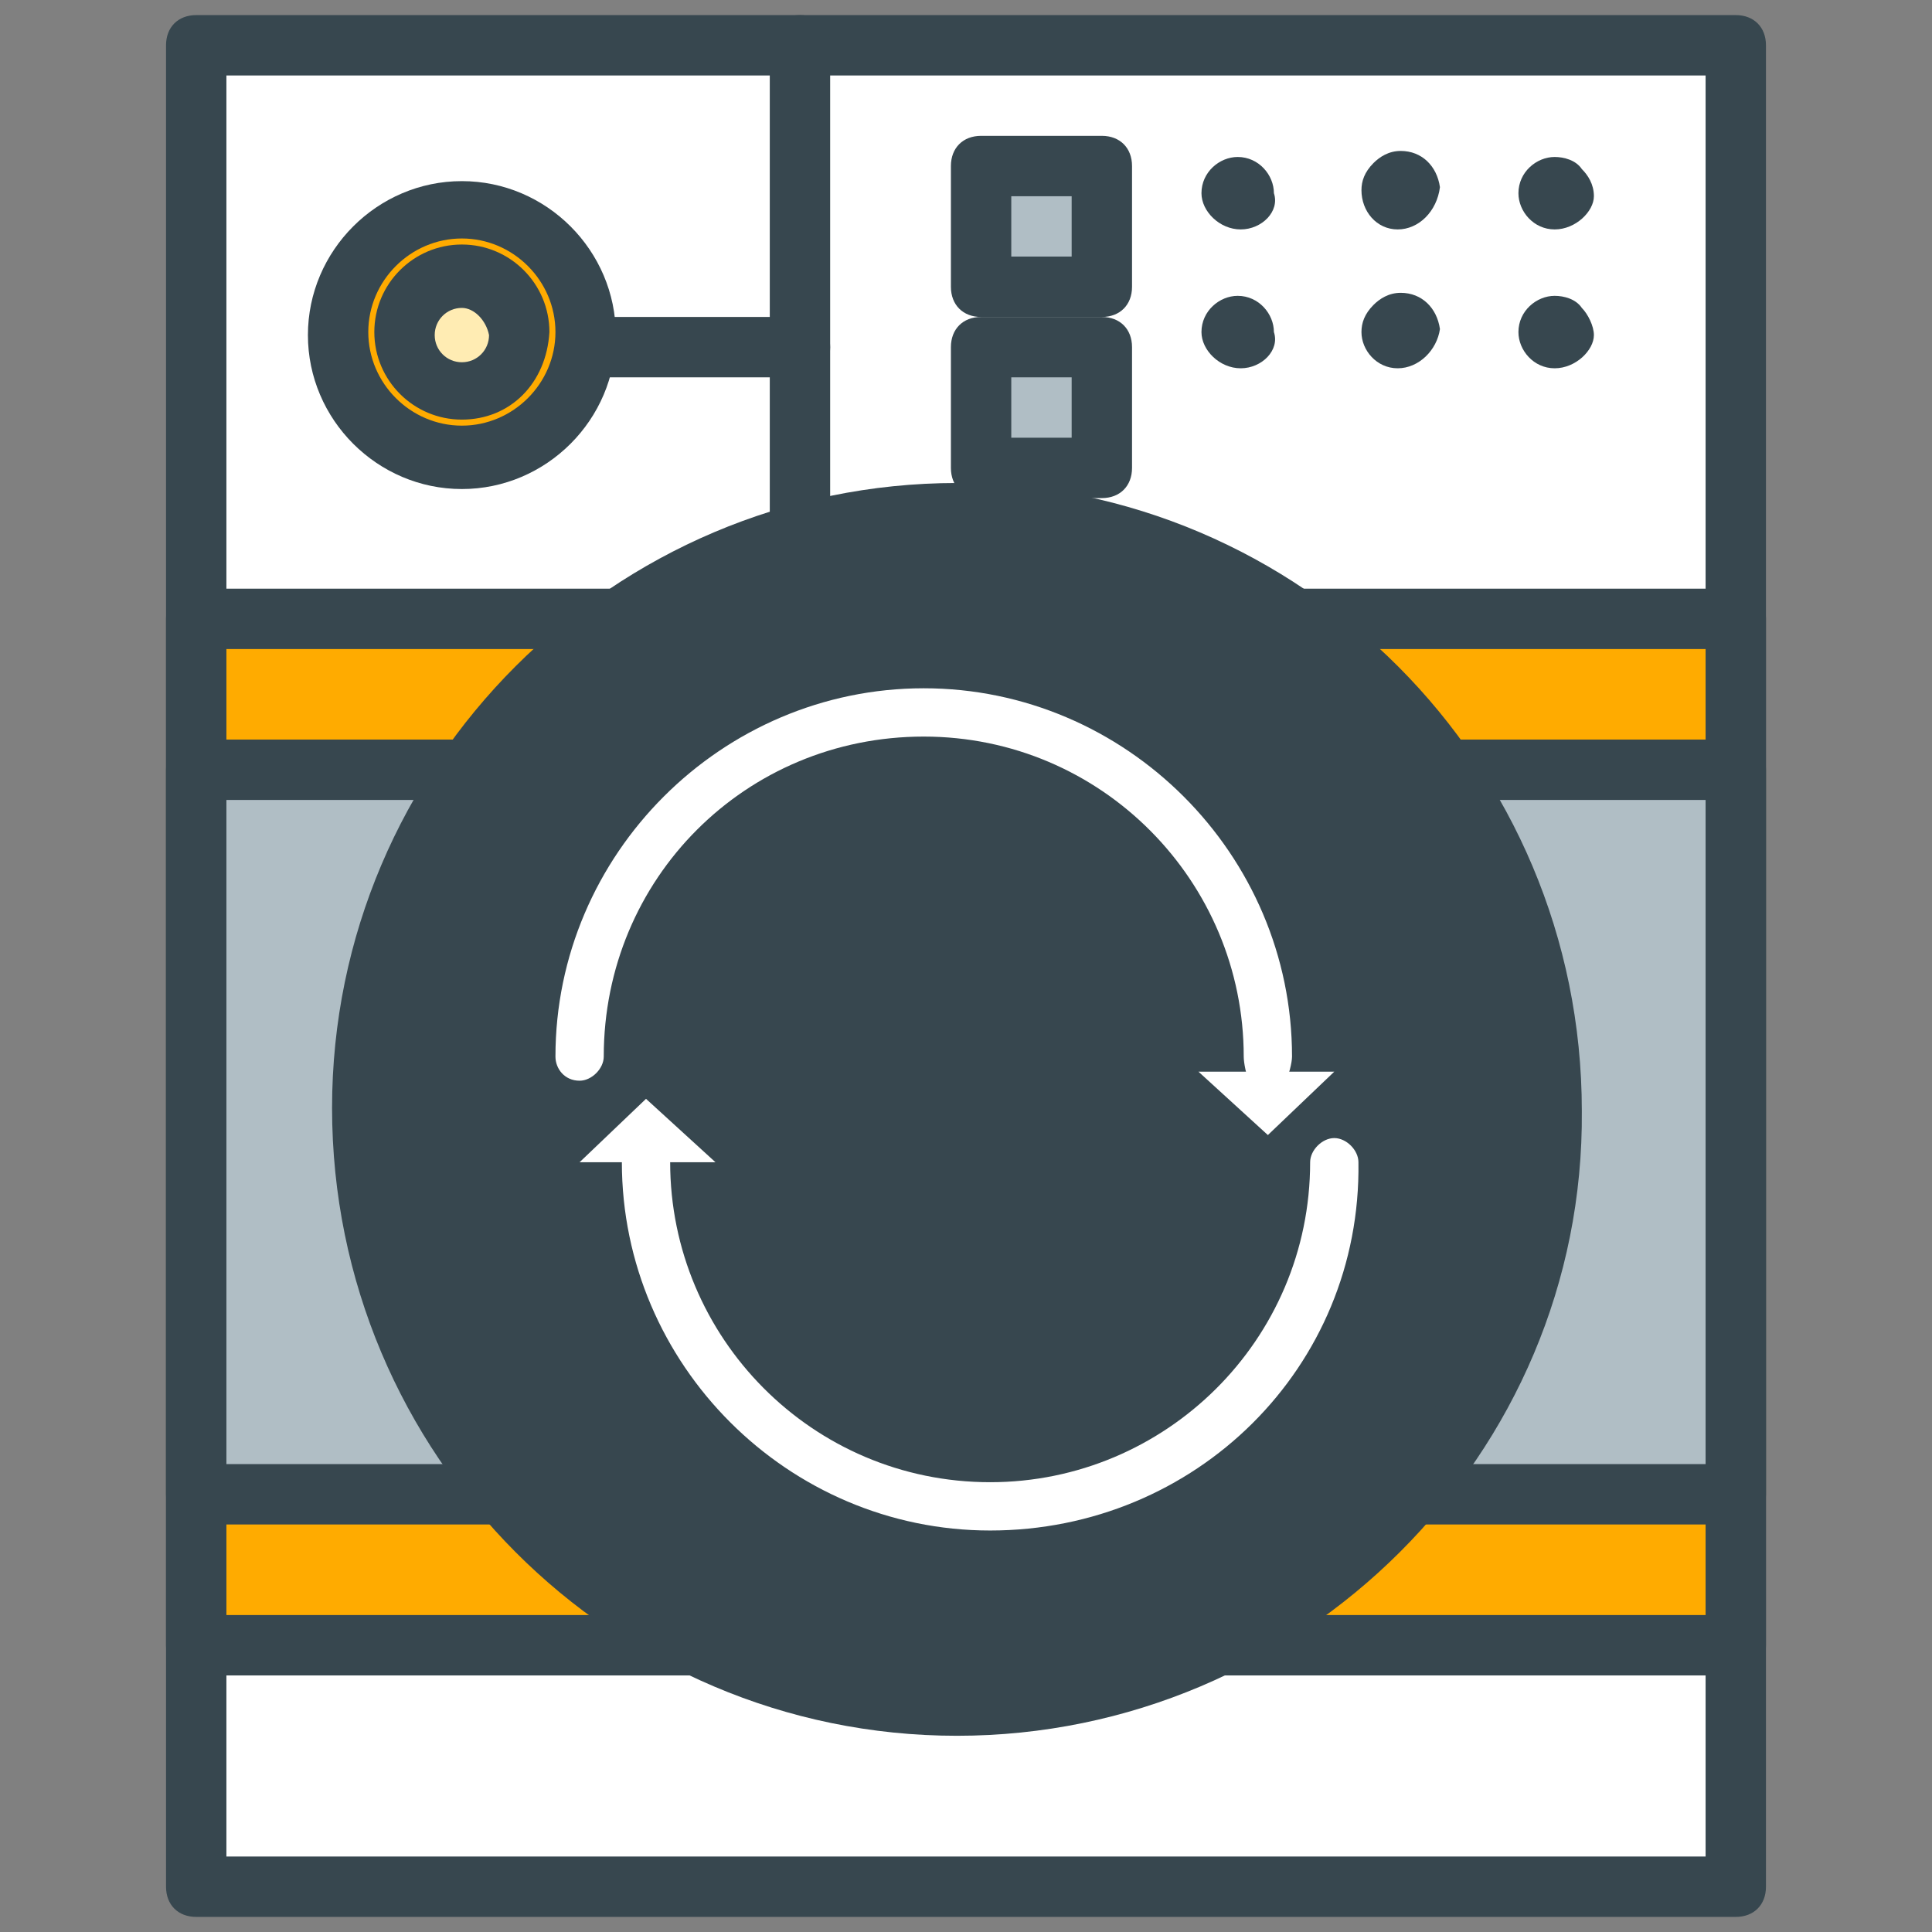 <?xml version="1.0" encoding="utf-8"?>
<!-- Generator: Adobe Illustrator 16.0.0, SVG Export Plug-In . SVG Version: 6.00 Build 0)  -->
<!DOCTYPE svg PUBLIC "-//W3C//DTD SVG 1.1//EN" "http://www.w3.org/Graphics/SVG/1.1/DTD/svg11.dtd">
<svg version="1.1" id="Layer_1" xmlns="http://www.w3.org/2000/svg" xmlns:xlink="http://www.w3.org/1999/xlink" x="0px" y="0px"
	 width="64px" height="64px" viewBox="0 0 64 64" enable-background="new 0 0 64 64" xml:space="preserve">
<rect x="0" y="0" width="64" height="64" fill="#808080" stroke="none"/>
<g>
	<g>
		<g>
			<rect x="6.5" y="1.5" fill="#FFFFFF" width="51" height="61"/>
			<path fill="#37474F" d="M57.5,63.5h-51c-0.6,0-1-0.4-1-1v-61c0-0.6,0.4-1,1-1h51c0.6,0,1,0.4,1,1v61
				C58.5,63.1,58.1,63.5,57.5,63.5z M7.5,61.5h49v-59h-49V61.5z"/>
		</g>
		<g>
			<rect x="6.5" y="20.5" fill="#FFAB00" width="51" height="34"/>
			<path fill="#37474F" d="M57.5,55.5h-51c-0.6,0-1-0.4-1-1v-34c0-0.6,0.4-1,1-1h51c0.6,0,1,0.4,1,1v34
				C58.5,55.1,58.1,55.5,57.5,55.5z M7.5,53.5h49v-32h-49V53.5z"/>
		</g>
		<g>
			<rect x="6.5" y="25.5" fill="#B0BEC5" width="51" height="24"/>
			<path fill="#37474F" d="M57.5,50.5h-51c-0.6,0-1-0.4-1-1v-24c0-0.6,0.4-1,1-1h51c0.6,0,1,0.4,1,1v24
				C58.5,50.1,58.1,50.5,57.5,50.5z M7.5,48.5h49v-22h-49V48.5z"/>
		</g>
		<g>
			<g>
				<g>
					<path fill="#37474F" d="M50.8,10.9c0-0.4,0.3-0.7,0.7-0.7c0.4,0,0.8,0.3,0.7,0.7c0,0.4-0.3,0.7-0.7,0.7
						C51.1,11.7,50.8,11.3,50.8,10.9z"/>
					<path fill="#37474F" d="M51.5,12.2c-0.7,0-1.2-0.6-1.2-1.2c0-0.7,0.6-1.2,1.2-1.2c0.3,0,0.7,0.1,0.9,0.4
						c0.2,0.2,0.4,0.6,0.4,0.9C52.8,11.6,52.2,12.2,51.5,12.2L51.5,12.2z M51.5,10.7c-0.1,0-0.2,0.1-0.2,0.2c0,0.1,0.1,0.2,0.2,0.2
						v0.5l0-0.5c0.1,0,0.3-0.1,0.3-0.2c0-0.1,0-0.1-0.1-0.2C51.7,10.7,51.6,10.7,51.5,10.7z"/>
				</g>
				<g>
					<path fill="#37474F" d="M45.6,10.9c0-0.4,0.3-0.7,0.7-0.7c0.4,0,0.7,0.3,0.8,0.7c0,0.4-0.3,0.7-0.8,0.7
						C45.9,11.7,45.6,11.3,45.6,10.9z"/>
					<path fill="#37474F" d="M46.3,12.2L46.3,12.2c-0.7,0-1.2-0.6-1.2-1.2c0-0.3,0.1-0.6,0.4-0.9c0.2-0.2,0.5-0.4,0.9-0.4
						c0.7,0,1.2,0.5,1.3,1.2C47.6,11.6,47,12.2,46.3,12.2z M46.3,10.7c-0.1,0-0.1,0-0.2,0.1c0,0-0.1,0.1-0.1,0.2
						c0,0.1,0.1,0.2,0.2,0.2c0.1,0,0.3-0.1,0.3-0.3C46.6,10.8,46.5,10.7,46.3,10.7z"/>
				</g>
				<g>
					<path fill="#37474F" d="M40.4,10.9c0-0.4,0.3-0.7,0.7-0.7c0.4,0,0.7,0.3,0.7,0.7c0,0.4-0.3,0.7-0.7,0.7
						C40.7,11.7,40.4,11.3,40.4,10.9z"/>
					<path fill="#37474F" d="M41.1,12.2L41.1,12.2C41.1,12.2,41.1,12.2,41.1,12.2c-0.7,0-1.3-0.6-1.3-1.2c0-0.7,0.6-1.2,1.2-1.2
						c0.7,0,1.2,0.6,1.2,1.2C42.4,11.6,41.8,12.2,41.1,12.2z M41.1,10.7c-0.1,0-0.2,0.1-0.2,0.2c0,0.1,0.1,0.2,0.2,0.2l0,0.5v-0.5
						c0.1,0,0.2-0.1,0.2-0.2C41.4,10.8,41.2,10.7,41.1,10.7z"/>
				</g>
			</g>
			<g>
				<g>
					<path fill="#37474F" d="M50.8,6.3c0-0.4,0.3-0.7,0.7-0.7c0.4,0,0.8,0.3,0.7,0.7c0,0.4-0.3,0.7-0.7,0.7
						C51.1,7.1,50.8,6.7,50.8,6.3z"/>
					<path fill="#37474F" d="M51.5,7.6c-0.7,0-1.2-0.6-1.2-1.2c0-0.7,0.6-1.2,1.2-1.2c0.3,0,0.7,0.1,0.9,0.4
						c0.2,0.2,0.4,0.5,0.4,0.9C52.8,7,52.2,7.6,51.5,7.6L51.5,7.6z M51.5,6.1c-0.1,0-0.2,0.1-0.2,0.2c0,0.1,0.1,0.2,0.2,0.2v0.5
						l0-0.5c0.1,0,0.3-0.1,0.3-0.2c0-0.1,0-0.1-0.1-0.2C51.7,6.1,51.6,6.1,51.5,6.1z"/>
				</g>
				<g>
					<path fill="#37474F" d="M45.6,6.3c0-0.4,0.3-0.7,0.7-0.7c0.4,0,0.7,0.3,0.8,0.7c0,0.4-0.3,0.8-0.8,0.8
						C45.9,7.1,45.6,6.7,45.6,6.3z"/>
					<path fill="#37474F" d="M46.3,7.6L46.3,7.6c-0.7,0-1.2-0.6-1.2-1.3c0-0.3,0.1-0.6,0.4-0.9c0.2-0.2,0.5-0.4,0.9-0.4
						c0.7,0,1.2,0.5,1.3,1.2C47.6,7,47,7.6,46.3,7.6z M46.3,6.1c-0.1,0-0.1,0-0.2,0.1c0,0-0.1,0.1-0.1,0.2c0,0.1,0.1,0.2,0.2,0.3
						c0.1,0,0.3-0.1,0.3-0.3C46.6,6.2,46.4,6.1,46.3,6.1z"/>
				</g>
				<g>
					<path fill="#37474F" d="M40.4,6.3c0-0.4,0.3-0.7,0.7-0.7c0.4,0,0.7,0.3,0.7,0.7c0,0.4-0.3,0.8-0.7,0.7
						C40.7,7.1,40.4,6.7,40.4,6.3z"/>
					<path fill="#37474F" d="M41.1,7.6L41.1,7.6C41.1,7.6,41.1,7.6,41.1,7.6c-0.7,0-1.3-0.6-1.3-1.2c0-0.7,0.6-1.2,1.2-1.2
						c0.7,0,1.2,0.6,1.2,1.2C42.4,7,41.8,7.6,41.1,7.6z M41.1,6.1c-0.1,0-0.2,0.1-0.2,0.2c0,0.1,0.1,0.2,0.2,0.2l0,0.5V6.6
						c0.1,0,0.2-0.1,0.2-0.2C41.4,6.2,41.2,6.1,41.1,6.1z"/>
				</g>
			</g>
		</g>
		<g>
			<path fill="#37474F" d="M26.5,12.5h-8c-0.6,0-1-0.4-1-1s0.4-1,1-1h8c0.6,0,1,0.4,1,1S27.1,12.5,26.5,12.5z"/>
		</g>
		<g>
			<path fill="#37474F" d="M26.5,21.5c-0.6,0-1-0.4-1-1v-19c0-0.6,0.4-1,1-1s1,0.4,1,1v19C27.5,21.1,27.1,21.5,26.5,21.5z"/>
		</g>
		<g>
			<g>
				<path fill="#FFAB00" d="M19.4,11.1c0,2.3-1.8,4.1-4.1,4.1c-2.3,0-4.1-1.8-4.1-4.1c0-2.3,1.8-4.1,4.1-4.1
					C17.5,6.9,19.4,8.8,19.4,11.1z"/>
				<path fill="#37474F" d="M15.3,16.2c-2.8,0-5.1-2.3-5.1-5.1c0-2.8,2.3-5.1,5.1-5.1c2.8,0,5.1,2.3,5.1,5.1
					C20.4,13.9,18.1,16.2,15.3,16.2z M15.3,7.9c-1.7,0-3.1,1.4-3.1,3.1c0,1.7,1.4,3.1,3.1,3.1c1.7,0,3.1-1.4,3.1-3.1
					C18.4,9.3,17,7.9,15.3,7.9z"/>
			</g>
			<g>
				<path fill="#FFECB3" d="M17.1,11.1c0,1-0.8,1.9-1.9,1.9c-1,0-1.9-0.8-1.9-1.9c0-1,0.8-1.9,1.9-1.9C16.3,9.2,17.1,10,17.1,11.1z"
					/>
				<path fill="#37474F" d="M15.3,13.9c-1.6,0-2.9-1.3-2.9-2.9c0-1.6,1.3-2.9,2.9-2.9c1.6,0,2.9,1.3,2.9,2.9
					C18.1,12.7,16.9,13.9,15.3,13.9z M15.3,10.2c-0.5,0-0.9,0.4-0.9,0.9c0,0.5,0.4,0.9,0.9,0.9c0.5,0,0.9-0.4,0.9-0.9
					C16.1,10.6,15.7,10.2,15.3,10.2z"/>
			</g>
		</g>
		<g>
			<path fill="#37474F" d="M51.5,36.7c0,10.9-8.8,19.7-19.7,19.7C20.8,56.5,12,47.7,12,36.7C12,25.8,20.8,17,31.7,17
				C42.6,17,51.5,25.8,51.5,36.7z"/>
			<path fill="#37474F" d="M31.7,57.5C20.3,57.5,11,48.2,11,36.7C11,25.3,20.3,16,31.7,16c11.4,0,20.7,9.3,20.7,20.8
				C52.5,48.2,43.1,57.5,31.7,57.5z M31.7,18C21.4,18,13,26.4,13,36.7c0,10.3,8.4,18.7,18.7,18.7c10.3,0,18.7-8.4,18.7-18.7
				C50.5,26.4,42,18,31.7,18z"/>
		</g>
		<g>
			<g>
				<g>
					<g>
						<path fill="#FFFFFF" d="M42,36.6c-0.5,0-0.8-1.2-0.8-1.6c0-5.8-4.7-10.6-10.6-10.6C24.7,24.4,20,29.1,20,35
							c0,0.4-0.4,0.8-0.8,0.8c-0.5,0-0.8-0.4-0.8-0.8c0-6.7,5.5-12.2,12.2-12.2c6.7,0,12.2,5.5,12.2,12.2
							C42.8,35.4,42.4,36.6,42,36.6z"/>
					</g>
				</g>
				<g>
					<g>
						<polygon fill="#FFFFFF" points="44.2,35.5 42,37.6 39.7,35.5 						"/>
					</g>
				</g>
			</g>
			<g>
				<g>
					<g>
						<path fill="#FFFFFF" d="M32.8,50.7c-6.7,0-12.2-5.5-12.2-12.2c0-0.4,0.4-0.8,0.8-0.8c0.4,0,0.8,0.4,0.8,0.8
							c0,5.8,4.7,10.6,10.6,10.6c5.8,0,10.6-4.7,10.6-10.6c0-0.4,0.4-0.8,0.8-0.8c0.4,0,0.8,0.4,0.8,0.8
							C45.1,45.3,39.6,50.7,32.8,50.7z"/>
					</g>
				</g>
				<g>
					<g>
						<polygon fill="#FFFFFF" points="19.2,38.5 21.4,36.4 23.7,38.5 						"/>
					</g>
				</g>
			</g>
		</g>
	</g>
	<g>
		<rect x="32.5" y="5.5" fill="#B0BEC5" width="4" height="4"/>
		<path fill="#37474F" d="M36.5,10.5h-4c-0.6,0-1-0.4-1-1v-4c0-0.6,0.4-1,1-1h4c0.6,0,1,0.4,1,1v4C37.5,10.1,37.1,10.5,36.5,10.5z
			 M33.5,8.5h2v-2h-2V8.5z"/>
	</g>
	<g>
		<rect x="32.5" y="11.5" fill="#B0BEC5" width="4" height="4"/>
		<path fill="#37474F" d="M36.5,16.5h-4c-0.6,0-1-0.4-1-1v-4c0-0.6,0.4-1,1-1h4c0.6,0,1,0.4,1,1v4C37.5,16.1,37.1,16.5,36.5,16.5z
			 M33.5,14.5h2v-2h-2V14.5z"/>
	</g>
</g>
</svg>
